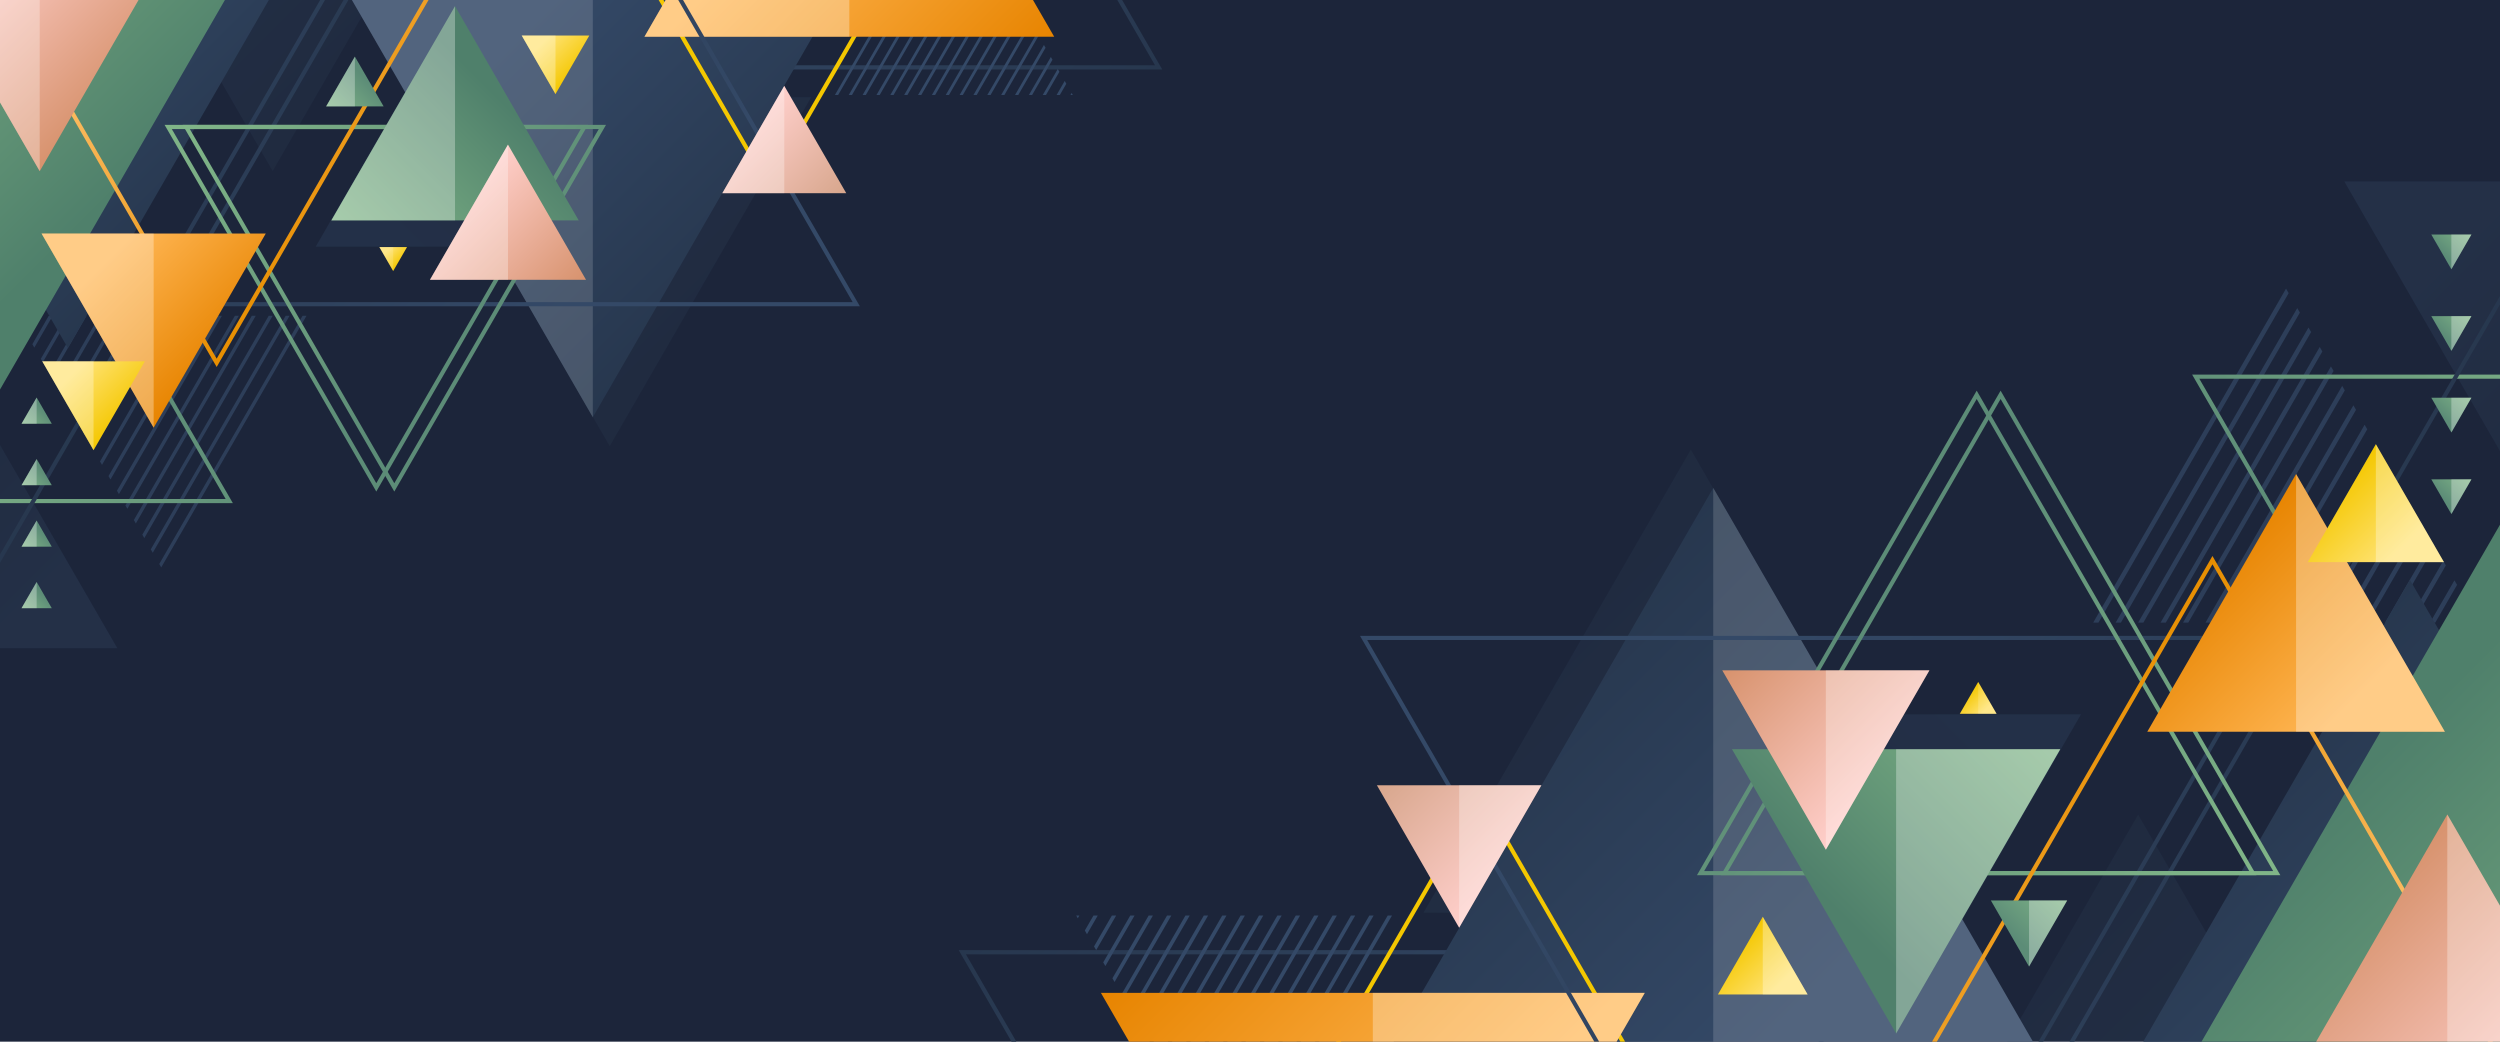 <?xml version="1.0" encoding="utf-8"?>
<!-- Generator: Adobe Illustrator 27.5.0, SVG Export Plug-In . SVG Version: 6.00 Build 0)  -->
<svg version="1.1" xmlns="http://www.w3.org/2000/svg" xmlns:xlink="http://www.w3.org/1999/xlink" x="0px" y="0px"
	 viewBox="0 0 1200 500" style="enable-background:new 0 0 1200 500;" xml:space="preserve">
<g id="BACKGROUND">
	<rect style="fill:#1C253A;" width="1200" height="500"/>
</g>
<g id="OBJECTS">
	<g>
		<defs>
			<rect id="SVGID_1_" width="1200" height="500"/>
		</defs>
		<clipPath id="SVGID_00000053547243228066503200000014245447354977002173_">
			<use xlink:href="#SVGID_1_"  style="overflow:visible;"/>
		</clipPath>
		<g style="clip-path:url(#SVGID_00000053547243228066503200000014245447354977002173_);">
			
				<linearGradient id="SVGID_00000131339209915398298870000012589160320513808826_" gradientUnits="userSpaceOnUse" x1="64.824" y1="-116.044" x2="196.928" y2="16.06">
				<stop  offset="0.307" style="stop-color:#344967"/>
				<stop  offset="1" style="stop-color:#27374E"/>
			</linearGradient>
			<polygon style="opacity:0.3;fill:url(#SVGID_00000131339209915398298870000012589160320513808826_);" points="227.583,-85.389 
				130.876,82.112 34.169,-85.389 			"/>
			
				<linearGradient id="SVGID_00000163073247188374606110000012396366195479367844_" gradientUnits="userSpaceOnUse" x1="290.975" y1="3157.259" x2="396.23" y2="3262.514" gradientTransform="matrix(-1 0 0 -1 322.862 3492.81)">
				<stop  offset="0.307" style="stop-color:#344967"/>
				<stop  offset="1" style="stop-color:#27374E"/>
			</linearGradient>
			<polygon style="opacity:0.3;fill:url(#SVGID_00000163073247188374606110000012396366195479367844_);" points="-97.792,311.127 
				-20.74,177.669 56.312,311.127 			"/>
			<g style="opacity:0.3;">
				
					<linearGradient id="SVGID_00000057111900470269348320000003871325197351270058_" gradientUnits="userSpaceOnUse" x1="206.163" y1="2620.521" x2="287.258" y2="2701.616" gradientTransform="matrix(1 0 0 -1 -35.803 2757.724)">
					<stop  offset="0.307" style="stop-color:#344967"/>
					<stop  offset="1" style="stop-color:#27374E"/>
				</linearGradient>
				<polygon style="fill:url(#SVGID_00000057111900470269348320000003871325197351270058_);" points="270.274,118.385 
					210.908,15.561 151.543,118.385 				"/>
			</g>
			
				<linearGradient id="SVGID_00000007424356539072675740000005244104421800257162_" gradientUnits="userSpaceOnUse" x1="226.607" y1="15.994" x2="358.711" y2="148.097">
				<stop  offset="0.307" style="stop-color:#344967"/>
				<stop  offset="1" style="stop-color:#27374E"/>
			</linearGradient>
			<polygon style="opacity:0.3;fill:url(#SVGID_00000007424356539072675740000005244104421800257162_);" points="389.366,46.648 
				292.659,214.149 195.953,46.648 			"/>
			<g>
				
					<linearGradient id="SVGID_00000036950588478828525000000012720106813737202835_" gradientUnits="userSpaceOnUse" x1="694.856" y1="2844.822" x2="922.107" y2="3072.072" gradientTransform="matrix(-1 0 0 -1 1200 2930.898)">
					<stop  offset="0" style="stop-color:#27374E"/>
					<stop  offset="0.693" style="stop-color:#344967"/>
				</linearGradient>
				
					<polygon style="fill:none;stroke:url(#SVGID_00000036950588478828525000000012720106813737202835_);stroke-width:2;stroke-miterlimit:10;" points="
					226.892,32.342 391.518,-252.8 556.145,32.342 				"/>
			</g>
			<g>
				
					<linearGradient id="SVGID_00000096778224246119840110000013765330264540978355_" gradientUnits="userSpaceOnUse" x1="204.926" y1="-38.593" x2="364.177" y2="120.658">
					<stop  offset="0.307" style="stop-color:#344967"/>
					<stop  offset="1" style="stop-color:#27374E"/>
				</linearGradient>
				<polygon style="fill:url(#SVGID_00000096778224246119840110000013765330264540978355_);" points="401.132,-1.639 
					284.552,200.284 167.971,-1.639 				"/>
				<polygon style="opacity:0.15;fill:#FFFFFF;" points="284.552,-1.639 284.552,200.284 167.971,-1.639 				"/>
			</g>
			<g>
				<polygon style="fill:none;stroke:#F4C700;stroke-width:2;stroke-miterlimit:10;" points="492.043,-124.612 368.701,89.023 
					245.358,-124.612 				"/>
			</g>
			<g style="opacity:0.7;">
				<polygon style="fill:#344967;" points="65.902,151.576 64.011,151.576 35.832,200.383 36.778,202.02 				"/>
				<polygon style="fill:#344967;" points="41.536,151.576 39.645,151.576 23.649,179.282 24.595,180.919 				"/>
				<polygon style="fill:#344967;" points="57.78,151.576 55.889,151.576 31.771,193.349 32.717,194.987 				"/>
				<polygon style="fill:#344967;" points="7.654,151.576 8.351,152.785 9.049,151.576 				"/>
				<polygon style="fill:#344967;" points="17.171,151.576 15.28,151.576 11.467,158.181 12.412,159.818 				"/>
				<polygon style="fill:#344967;" points="74.023,151.576 72.132,151.576 39.893,207.416 40.838,209.054 				"/>
				<polygon style="fill:#344967;" points="25.292,151.576 23.402,151.576 15.528,165.214 16.473,166.852 				"/>
				<polygon style="fill:#344967;" points="33.414,151.576 31.523,151.576 19.588,172.248 20.534,173.886 				"/>
				<polygon style="fill:#344967;" points="49.658,151.576 47.767,151.576 27.71,186.315 28.656,187.953 				"/>
				<polygon style="fill:#344967;" points="138.998,151.576 137.107,151.576 72.38,263.686 73.326,265.324 				"/>
				<polygon style="fill:#344967;" points="130.876,151.576 128.985,151.576 68.319,256.652 69.265,258.29 				"/>
				<polygon style="fill:#344967;" points="145.229,151.576 76.441,270.72 77.387,272.357 147.12,151.576 				"/>
				<polygon style="fill:#344967;" points="122.754,151.576 120.863,151.576 64.258,249.619 65.204,251.256 				"/>
				<polygon style="fill:#344967;" points="82.145,151.576 80.254,151.576 43.954,214.45 44.899,216.088 				"/>
				<polygon style="fill:#344967;" points="114.632,151.576 112.742,151.576 60.197,242.585 61.143,244.222 				"/>
				<polygon style="fill:#344967;" points="98.389,151.576 96.498,151.576 52.076,228.518 53.021,230.155 				"/>
				<polygon style="fill:#344967;" points="90.267,151.576 88.376,151.576 48.015,221.484 48.96,223.121 				"/>
				<polygon style="fill:#344967;" points="106.511,151.576 104.62,151.576 56.137,235.551 57.082,237.189 				"/>
			</g>
			<g>
				<polygon style="fill:#344967;" points="467.256,45.611 468.805,45.611 491.881,5.643 491.107,4.302 				"/>
				<polygon style="fill:#344967;" points="487.21,45.611 488.758,45.611 501.857,22.923 501.083,21.582 				"/>
				<polygon style="fill:#344967;" points="473.908,45.611 475.456,45.611 495.206,11.403 494.432,10.062 				"/>
				<polygon style="fill:#344967;" points="514.957,45.611 514.385,44.622 513.814,45.611 				"/>
				<polygon style="fill:#344967;" points="507.163,45.611 508.711,45.611 511.834,40.203 511.06,38.862 				"/>
				<polygon style="fill:#344967;" points="460.605,45.611 462.154,45.611 488.555,-0.117 487.781,-1.458 				"/>
				<polygon style="fill:#344967;" points="500.512,45.611 502.06,45.611 508.509,34.443 507.734,33.102 				"/>
				<polygon style="fill:#344967;" points="493.861,45.611 495.409,45.611 505.183,28.683 504.409,27.342 				"/>
				<polygon style="fill:#344967;" points="480.559,45.611 482.107,45.611 498.532,17.163 497.758,15.822 				"/>
				<polygon style="fill:#344967;" points="407.396,45.611 408.945,45.611 461.951,-46.197 461.177,-47.538 				"/>
				<polygon style="fill:#344967;" points="414.048,45.611 415.596,45.611 465.276,-40.437 464.502,-41.778 				"/>
				<polygon style="fill:#344967;" points="402.294,45.611 458.625,-51.957 457.851,-53.299 400.745,45.611 				"/>
				<polygon style="fill:#344967;" points="420.699,45.611 422.247,45.611 468.602,-34.677 467.828,-36.018 				"/>
				<polygon style="fill:#344967;" points="453.954,45.611 455.503,45.611 485.23,-5.877 484.455,-7.218 				"/>
				<polygon style="fill:#344967;" points="427.35,45.611 428.898,45.611 471.927,-28.917 471.153,-30.258 				"/>
				<polygon style="fill:#344967;" points="440.652,45.611 442.201,45.611 478.579,-17.397 477.804,-18.738 				"/>
				<polygon style="fill:#344967;" points="447.303,45.611 448.852,45.611 481.904,-11.637 481.13,-12.978 				"/>
				<polygon style="fill:#344967;" points="434.001,45.611 435.549,45.611 475.253,-23.157 474.479,-24.498 				"/>
			</g>
			<g>
				
					<linearGradient id="SVGID_00000071519471423230466250000007687625915981073024_" gradientUnits="userSpaceOnUse" x1="340.497" y1="-85.53" x2="474.846" y2="48.82">
					<stop  offset="0.3" style="stop-color:#FFB654"/>
					<stop  offset="1" style="stop-color:#E78400"/>
				</linearGradient>
				<polygon style="fill:url(#SVGID_00000071519471423230466250000007687625915981073024_);" points="506.022,17.644 
					407.671,-152.704 309.321,17.644 				"/>
				<polygon style="opacity:0.3;fill:#FFFFFF;" points="407.671,17.644 407.671,-152.704 309.321,17.644 				"/>
			</g>
			
				<linearGradient id="SVGID_00000088818276575258627450000017485864778821721519_" gradientUnits="userSpaceOnUse" x1="-33.464" y1="-31.103" x2="98.639" y2="101.001">
				<stop  offset="0.307" style="stop-color:#344967"/>
				<stop  offset="1" style="stop-color:#27374E"/>
			</linearGradient>
			<polygon style="fill:url(#SVGID_00000088818276575258627450000017485864778821721519_);" points="129.294,-0.448 32.588,167.053 
				-64.119,-0.448 			"/>
			<g>
				
					<linearGradient id="SVGID_00000007417410884257787820000015127850290049153672_" gradientUnits="userSpaceOnUse" x1="-36.219" y1="269.39" x2="83.902" y2="149.269">
					<stop  offset="0" style="stop-color:#81B688"/>
					<stop  offset="0.858" style="stop-color:#5C8C77"/>
				</linearGradient>
				
					<polygon style="fill:none;stroke:url(#SVGID_00000007417410884257787820000015127850290049153672_);stroke-width:2;stroke-miterlimit:10;" points="
					-62.361,240.516 23.842,91.208 110.045,240.516 				"/>
			</g>
			<g>
				
					<linearGradient id="SVGID_00000088839468013700145070000009214403051555831171_" gradientUnits="userSpaceOnUse" x1="-87.306" y1="-38.593" x2="71.945" y2="120.658">
					<stop  offset="0" style="stop-color:#81B688"/>
					<stop  offset="0.858" style="stop-color:#4F806B"/>
				</linearGradient>
				<polygon style="fill:url(#SVGID_00000088839468013700145070000009214403051555831171_);" points="108.899,-1.639 
					-7.681,200.284 -124.261,-1.639 				"/>
				<polygon style="opacity:0.3;fill:#FFFFFF;" points="-7.681,-1.639 -7.681,200.284 -124.261,-1.639 				"/>
			</g>
			<g>
				
					<linearGradient id="SVGID_00000065052027544293859860000004289552240115682182_" gradientUnits="userSpaceOnUse" x1="839.989" y1="2731.141" x2="1067.239" y2="2958.391" gradientTransform="matrix(-1 0 0 -1 1200 2930.898)">
					<stop  offset="0.307" style="stop-color:#344967"/>
					<stop  offset="1" style="stop-color:#27374E"/>
				</linearGradient>
				
					<polygon style="fill:none;stroke:url(#SVGID_00000065052027544293859860000004289552240115682182_);stroke-width:2;stroke-miterlimit:10;" points="
					81.759,146.023 246.386,-139.119 411.013,146.023 				"/>
			</g>
			<g>
				
					<linearGradient id="SVGID_00000039824377044797385930000017332328304789846145_" gradientUnits="userSpaceOnUse" x1="-123.238" y1="-66.603" x2="109.317" y2="165.952">
					<stop  offset="0.307" style="stop-color:#344967"/>
					<stop  offset="1" style="stop-color:#27374E"/>
				</linearGradient>
				
					<polygon style="fill:none;stroke:url(#SVGID_00000039824377044797385930000017332328304789846145_);stroke-width:2;stroke-miterlimit:10;" points="
					161.55,-11.639 -6.96,280.23 -175.471,-11.639 				"/>
			</g>
			<g>
				
					<linearGradient id="SVGID_00000026870278047001464850000000638825180959040157_" gradientUnits="userSpaceOnUse" x1="111.216" y1="27.739" x2="250.021" y2="166.543">
					<stop  offset="0" style="stop-color:#81B688"/>
					<stop  offset="0.858" style="stop-color:#5C8C77"/>
				</linearGradient>
				
					<polygon style="fill:none;stroke:url(#SVGID_00000026870278047001464850000000638825180959040157_);stroke-width:2;stroke-miterlimit:10;" points="
					280.498,60.949 180.618,233.946 80.738,60.949 				"/>
			</g>
			<g>
				
					<linearGradient id="SVGID_00000029019658895713089790000017505414675284939910_" gradientUnits="userSpaceOnUse" x1="119.864" y1="27.739" x2="258.669" y2="166.543">
					<stop  offset="0" style="stop-color:#81B688"/>
					<stop  offset="0.858" style="stop-color:#5C8C77"/>
				</linearGradient>
				
					<polygon style="fill:none;stroke:url(#SVGID_00000029019658895713089790000017505414675284939910_);stroke-width:2;stroke-miterlimit:10;" points="
					289.146,60.949 189.266,233.946 89.386,60.949 				"/>
			</g>
			<g>
				
					<linearGradient id="SVGID_00000031190896248548819010000008828878718491234981_" gradientUnits="userSpaceOnUse" x1="213.666" y1="2633.123" x2="294.76" y2="2714.218" gradientTransform="matrix(1 0 0 -1 -35.803 2757.724)">
					<stop  offset="0" style="stop-color:#81B688"/>
					<stop  offset="0.858" style="stop-color:#4F806B"/>
				</linearGradient>
				<polygon style="fill:url(#SVGID_00000031190896248548819010000008828878718491234981_);" points="277.776,105.783 218.41,2.959 
					159.045,105.783 				"/>
				<polygon style="opacity:0.3;fill:#FFFFFF;" points="218.41,105.783 218.41,2.959 159.045,105.783 				"/>
			</g>
			<g>
				
					<linearGradient id="SVGID_00000044167161860199362710000017086447716534409881_" gradientUnits="userSpaceOnUse" x1="218.245" y1="95" x2="269.415" y2="146.17">
					<stop  offset="0" style="stop-color:#FFCFCB"/>
					<stop  offset="1" style="stop-color:#D7926D"/>
				</linearGradient>
				<polygon style="fill:url(#SVGID_00000044167161860199362710000017086447716534409881_);" points="281.289,134.296 
					243.83,69.415 206.371,134.296 				"/>
				<polygon style="opacity:0.3;fill:#FFFFFF;" points="243.83,134.296 243.83,69.415 206.371,134.296 				"/>
			</g>
			<g>
				
					<linearGradient id="SVGID_00000066485754395021671290000011674283250055209915_" gradientUnits="userSpaceOnUse" x1="18.573" y1="-80.127" x2="189.428" y2="90.727">
					<stop  offset="0.3" style="stop-color:#FFC475"/>
					<stop  offset="1" style="stop-color:#E78E00"/>
				</linearGradient>
				
					<polygon style="fill:none;stroke:url(#SVGID_00000066485754395021671290000011674283250055209915_);stroke-width:2;stroke-miterlimit:10;" points="
					227.343,-39.48 104,174.155 -19.342,-39.48 				"/>
			</g>
			<g>
				
					<linearGradient id="SVGID_00000133505186299430452640000005736448072270028469_" gradientUnits="userSpaceOnUse" x1="36.992" y1="95.027" x2="110.514" y2="168.549">
					<stop  offset="0.3" style="stop-color:#FFB654"/>
					<stop  offset="1" style="stop-color:#E78400"/>
				</linearGradient>
				<polygon style="fill:url(#SVGID_00000133505186299430452640000005736448072270028469_);" points="127.575,112.088 
					73.753,205.31 19.932,112.088 				"/>
				<polygon style="opacity:0.3;fill:#FFFFFF;" points="73.753,112.088 73.753,205.31 19.932,112.088 				"/>
			</g>
			<g>
				
					<linearGradient id="SVGID_00000101800091858130138300000018275525022664566969_" gradientUnits="userSpaceOnUse" x1="28.081" y1="165.634" x2="61.717" y2="199.27">
					<stop  offset="0.3" style="stop-color:#FFE375"/>
					<stop  offset="1" style="stop-color:#F4C700"/>
				</linearGradient>
				<polygon style="fill:url(#SVGID_00000101800091858130138300000018275525022664566969_);" points="69.523,173.439 
					44.899,216.088 20.276,173.439 				"/>
				<polygon style="opacity:0.3;fill:#FFFFFF;" points="44.899,173.439 44.899,216.088 20.276,173.439 				"/>
			</g>
			<g>
				
					<linearGradient id="SVGID_00000160150469095321051420000013178019100211500197_" gradientUnits="userSpaceOnUse" x1="255.561" y1="11.922" x2="277.721" y2="34.083">
					<stop  offset="0.3" style="stop-color:#FFE375"/>
					<stop  offset="1" style="stop-color:#F4C700"/>
				</linearGradient>
				<polygon style="fill:url(#SVGID_00000160150469095321051420000013178019100211500197_);" points="282.864,17.065 
					266.641,45.162 250.419,17.065 				"/>
				<polygon style="opacity:0.3;fill:#FFFFFF;" points="266.641,17.065 266.641,45.162 250.419,17.065 				"/>
			</g>
			<g>
				
					<linearGradient id="SVGID_00000096760271674919380230000003035573337261112241_" gradientUnits="userSpaceOnUse" x1="181.104" y1="68.289" x2="190.195" y2="77.38" gradientTransform="matrix(1 0 0 1 3.078 48.181)">
					<stop  offset="0.3" style="stop-color:#FFE375"/>
					<stop  offset="1" style="stop-color:#F4C700"/>
				</linearGradient>
				<polygon style="fill:url(#SVGID_00000096760271674919380230000003035573337261112241_);" points="195.383,118.58 
					188.728,130.107 182.072,118.58 				"/>
				<polygon style="opacity:0.15;fill:#FFFFFF;" points="188.728,118.58 188.728,130.107 182.072,118.58 				"/>
			</g>
			<g>
				
					<linearGradient id="SVGID_00000087403663031110219440000010680100538841008788_" gradientUnits="userSpaceOnUse" x1="157.839" y1="2791.067" x2="176.688" y2="2809.917" gradientTransform="matrix(1 0 0 -1 3.078 2846.508)">
					<stop  offset="0" style="stop-color:#81B688"/>
					<stop  offset="0.858" style="stop-color:#5C8C77"/>
				</linearGradient>
				<polygon style="fill:url(#SVGID_00000087403663031110219440000010680100538841008788_);" points="184.14,51.067 170.342,27.167 
					156.543,51.067 				"/>
				<polygon style="opacity:0.3;fill:#FFFFFF;" points="170.342,51.067 170.342,27.167 156.543,51.067 				"/>
			</g>
			<g>
				
					<linearGradient id="SVGID_00000063635122433379276620000018283853688954057659_" gradientUnits="userSpaceOnUse" x1="15.349" y1="2647.922" x2="81.444" y2="2581.827" gradientTransform="matrix(1 0 0 -1 -29.336 2630.946)">
					<stop  offset="0" style="stop-color:#FFCFCB"/>
					<stop  offset="1" style="stop-color:#D7926D"/>
				</linearGradient>
				<polygon style="fill:url(#SVGID_00000063635122433379276620000018283853688954057659_);" points="67.445,-1.639 19.061,82.165 
					-29.324,-1.639 				"/>
				<polygon style="opacity:0.3;fill:#FFFFFF;" points="19.061,-1.639 19.061,82.165 -29.324,-1.639 				"/>
			</g>
			<g>
				
					<linearGradient id="SVGID_00000020399250096476005460000012601390744758896513_" gradientUnits="userSpaceOnUse" x1="366.623" y1="-197.482" x2="407.272" y2="-156.833" gradientTransform="matrix(1 0 0 1 -10.497 259.008)">
					<stop  offset="0" style="stop-color:#FFCFCB"/>
					<stop  offset="1" style="stop-color:#D7A68C"/>
				</linearGradient>
				<polygon style="fill:url(#SVGID_00000020399250096476005460000012601390744758896513_);" points="406.208,92.743 
					376.451,41.202 346.694,92.743 				"/>
				<polygon style="opacity:0.3;fill:#FFFFFF;" points="376.451,92.743 376.451,41.202 346.694,92.743 				"/>
			</g>
			<g>
				<g>
					
						<linearGradient id="SVGID_00000183960535192492215890000015417887610750847631_" gradientUnits="userSpaceOnUse" x1="12.636" y1="2864.486" x2="22.549" y2="2874.399" gradientTransform="matrix(1 0 0 -1 0 3158.715)">
						<stop  offset="0" style="stop-color:#81B688"/>
						<stop  offset="0.858" style="stop-color:#5C8C77"/>
					</linearGradient>
					<polygon style="fill:url(#SVGID_00000183960535192492215890000015417887610750847631_);" points="24.85,291.928 
						17.593,279.359 10.336,291.928 					"/>
					<polygon style="opacity:0.3;fill:#FFFFFF;" points="17.593,291.928 17.593,279.359 10.336,291.928 					"/>
				</g>
				<g>
					
						<linearGradient id="SVGID_00000005979468903687713020000016007557624134678935_" gradientUnits="userSpaceOnUse" x1="12.636" y1="2894" x2="22.549" y2="2903.913" gradientTransform="matrix(1 0 0 -1 0 3158.715)">
						<stop  offset="0" style="stop-color:#81B688"/>
						<stop  offset="0.858" style="stop-color:#5C8C77"/>
					</linearGradient>
					<polygon style="fill:url(#SVGID_00000005979468903687713020000016007557624134678935_);" points="24.85,262.414 
						17.593,249.845 10.336,262.414 					"/>
					<polygon style="opacity:0.3;fill:#FFFFFF;" points="17.593,262.414 17.593,249.845 10.336,262.414 					"/>
				</g>
				<g>
					
						<linearGradient id="SVGID_00000096031715608949998620000006741497443844925837_" gradientUnits="userSpaceOnUse" x1="12.636" y1="2923.513" x2="22.549" y2="2933.427" gradientTransform="matrix(1 0 0 -1 0 3158.715)">
						<stop  offset="0" style="stop-color:#81B688"/>
						<stop  offset="0.858" style="stop-color:#5C8C77"/>
					</linearGradient>
					<polygon style="fill:url(#SVGID_00000096031715608949998620000006741497443844925837_);" points="24.85,232.901 
						17.593,220.331 10.336,232.901 					"/>
					<polygon style="opacity:0.3;fill:#FFFFFF;" points="17.593,232.901 17.593,220.331 10.336,232.901 					"/>
				</g>
				<g>
					
						<linearGradient id="SVGID_00000008844939150921155820000005671821800412258969_" gradientUnits="userSpaceOnUse" x1="12.636" y1="2953.027" x2="22.549" y2="2962.94" gradientTransform="matrix(1 0 0 -1 0 3158.715)">
						<stop  offset="0" style="stop-color:#81B688"/>
						<stop  offset="0.858" style="stop-color:#5C8C77"/>
					</linearGradient>
					<polygon style="fill:url(#SVGID_00000008844939150921155820000005671821800412258969_);" points="24.85,203.387 
						17.593,190.818 10.336,203.387 					"/>
					<polygon style="opacity:0.3;fill:#FFFFFF;" points="17.593,203.387 17.593,190.818 10.336,203.387 					"/>
				</g>
			</g>
		</g>
		<g style="clip-path:url(#SVGID_00000053547243228066503200000014245447354977002173_);">
			
				<linearGradient id="SVGID_00000155117516885380039810000014702629541716373654_" gradientUnits="userSpaceOnUse" x1="1164.681" y1="2480.992" x2="1340.002" y2="2656.313" gradientTransform="matrix(-1 0 0 -1 2278.65 3134.999)">
				<stop  offset="0.307" style="stop-color:#344967"/>
				<stop  offset="1" style="stop-color:#27374E"/>
			</linearGradient>
			<polygon style="opacity:0.3;fill:url(#SVGID_00000155117516885380039810000014702629541716373654_);" points="897.965,613.324 
				1026.308,391.026 1154.652,613.324 			"/>
			
				<linearGradient id="SVGID_00000098182903110020393080000001347924233904566718_" gradientUnits="userSpaceOnUse" x1="-798.107" y1="412.486" x2="-658.418" y2="552.174" gradientTransform="matrix(1 0 0 1 1955.788 -357.811)">
				<stop  offset="0.307" style="stop-color:#344967"/>
				<stop  offset="1" style="stop-color:#27374E"/>
			</linearGradient>
			<polygon style="opacity:0.3;fill:url(#SVGID_00000098182903110020393080000001347924233904566718_);" points="1329.784,87.09 
				1227.525,264.208 1125.266,87.09 			"/>
			<g style="opacity:0.3;">
				
					<linearGradient id="SVGID_00000086692576469429269650000017153854416802067357_" gradientUnits="userSpaceOnUse" x1="1340.546" y1="-59.363" x2="1448.17" y2="48.261" gradientTransform="matrix(-1 0 0 1 2314.452 377.275)">
					<stop  offset="0.307" style="stop-color:#344967"/>
					<stop  offset="1" style="stop-color:#27374E"/>
				</linearGradient>
				<polygon style="fill:url(#SVGID_00000086692576469429269650000017153854416802067357_);" points="841.308,342.886 
					920.094,479.348 998.88,342.886 				"/>
			</g>
			
				<linearGradient id="SVGID_00000057121687150250525090000013492091530281660834_" gradientUnits="userSpaceOnUse" x1="1379.391" y1="2656.225" x2="1554.711" y2="2831.546" gradientTransform="matrix(-1 0 0 -1 2278.65 3134.999)">
				<stop  offset="0.307" style="stop-color:#344967"/>
				<stop  offset="1" style="stop-color:#27374E"/>
			</linearGradient>
			<polygon style="opacity:0.3;fill:url(#SVGID_00000057121687150250525090000013492091530281660834_);" points="683.255,438.091 
				811.599,215.793 939.942,438.091 			"/>
			<g>
				
					<linearGradient id="SVGID_00000108301717966515719530000018035001529000872862_" gradientUnits="userSpaceOnUse" x1="-548.662" y1="182.17" x2="-247.842" y2="482.99" gradientTransform="matrix(1 0 0 1 1078.65 204.102)">
					<stop  offset="0" style="stop-color:#27374E"/>
					<stop  offset="0.693" style="stop-color:#344967"/>
				</linearGradient>
				
					<polygon style="fill:none;stroke:url(#SVGID_00000108301717966515719530000018035001529000872862_);stroke-width:2;stroke-miterlimit:10;" points="
					898.882,457.077 680.398,835.502 461.915,457.077 				"/>
			</g>
			<g>
				
					<linearGradient id="SVGID_00000083782521145960535020000011290918670221034427_" gradientUnits="userSpaceOnUse" x1="1350.616" y1="2583.78" x2="1561.966" y2="2795.13" gradientTransform="matrix(-1 0 0 -1 2278.65 3134.999)">
					<stop  offset="0.307" style="stop-color:#344967"/>
					<stop  offset="1" style="stop-color:#27374E"/>
				</linearGradient>
				<polygon style="fill:url(#SVGID_00000083782521145960535020000011290918670221034427_);" points="667.64,502.175 
					822.359,234.195 977.078,502.175 				"/>
				<polygon style="opacity:0.15;fill:#FFFFFF;" points="822.359,502.175 822.359,234.195 977.078,502.175 				"/>
			</g>
			<g>
				<polygon style="fill:none;stroke:#F4C700;stroke-width:2;stroke-miterlimit:10;" points="546.988,665.378 710.681,381.853 
					874.374,665.378 				"/>
			</g>
			<g style="opacity:0.7;">
				<polygon style="fill:#344967;" points="1112.539,298.836 1115.049,298.836 1152.446,234.063 1151.191,231.89 				"/>
				<polygon style="fill:#344967;" points="1144.876,298.836 1147.385,298.836 1168.614,262.067 1167.359,259.894 				"/>
				<polygon style="fill:#344967;" points="1123.318,298.836 1125.828,298.836 1157.835,243.398 1156.58,241.225 				"/>
				<polygon style="fill:#344967;" points="1189.843,298.836 1188.917,297.233 1187.991,298.836 				"/>
				<polygon style="fill:#344967;" points="1177.212,298.836 1179.722,298.836 1184.782,290.071 1183.527,287.898 				"/>
				<polygon style="fill:#344967;" points="1101.76,298.836 1104.27,298.836 1147.056,224.728 1145.802,222.555 				"/>
				<polygon style="fill:#344967;" points="1166.433,298.836 1168.943,298.836 1179.393,280.737 1178.138,278.563 				"/>
				<polygon style="fill:#344967;" points="1155.654,298.836 1158.164,298.836 1174.003,271.402 1172.749,269.229 				"/>
				<polygon style="fill:#344967;" points="1134.097,298.836 1136.606,298.836 1163.224,252.732 1161.97,250.559 				"/>
				<polygon style="fill:#344967;" points="1015.53,298.836 1018.039,298.836 1103.941,150.051 1102.686,147.877 				"/>
				<polygon style="fill:#344967;" points="1026.308,298.836 1028.818,298.836 1109.33,159.385 1108.076,157.212 				"/>
				<polygon style="fill:#344967;" points="1007.26,298.836 1098.552,140.716 1097.297,138.542 1004.751,298.836 				"/>
				<polygon style="fill:#344967;" points="1037.087,298.836 1039.597,298.836 1114.72,168.72 1113.465,166.547 				"/>
				<polygon style="fill:#344967;" points="1090.981,298.836 1093.491,298.836 1141.667,215.394 1140.412,213.22 				"/>
				<polygon style="fill:#344967;" points="1047.866,298.836 1050.376,298.836 1120.109,178.055 1118.854,175.882 				"/>
				<polygon style="fill:#344967;" points="1069.424,298.836 1071.933,298.836 1130.888,196.724 1129.633,194.551 				"/>
				<polygon style="fill:#344967;" points="1080.203,298.836 1082.712,298.836 1136.277,206.059 1135.023,203.886 				"/>
				<polygon style="fill:#344967;" points="1058.645,298.836 1061.155,298.836 1125.499,187.389 1124.244,185.216 				"/>
			</g>
			<g>
				<polygon style="fill:#344967;" points="579.883,439.467 577.828,439.467 547.203,492.511 548.23,494.291 				"/>
				<polygon style="fill:#344967;" points="553.402,439.467 551.347,439.467 533.963,469.578 534.99,471.358 				"/>
				<polygon style="fill:#344967;" points="571.056,439.467 569.001,439.467 542.789,484.867 543.817,486.647 				"/>
				<polygon style="fill:#344967;" points="516.578,439.467 517.336,440.78 518.094,439.467 				"/>
				<polygon style="fill:#344967;" points="526.921,439.467 524.866,439.467 520.722,446.645 521.75,448.425 				"/>
				<polygon style="fill:#344967;" points="588.71,439.467 586.655,439.467 551.616,500.155 552.644,501.935 				"/>
				<polygon style="fill:#344967;" points="535.748,439.467 533.693,439.467 525.136,454.289 526.163,456.069 				"/>
				<polygon style="fill:#344967;" points="544.575,439.467 542.52,439.467 529.549,461.934 530.577,463.714 				"/>
				<polygon style="fill:#344967;" points="562.229,439.467 560.174,439.467 538.376,477.222 539.404,479.002 				"/>
				<polygon style="fill:#344967;" points="659.326,439.467 657.271,439.467 586.924,561.31 587.952,563.09 				"/>
				<polygon style="fill:#344967;" points="650.499,439.467 648.444,439.467 582.511,553.666 583.538,555.446 				"/>
				<polygon style="fill:#344967;" points="666.098,439.467 591.338,568.955 592.365,570.735 668.153,439.467 				"/>
				<polygon style="fill:#344967;" points="641.672,439.467 639.617,439.467 578.097,546.022 579.125,547.802 				"/>
				<polygon style="fill:#344967;" points="597.537,439.467 595.482,439.467 556.03,507.8 557.057,509.58 				"/>
				<polygon style="fill:#344967;" points="632.845,439.467 630.79,439.467 573.684,538.377 574.711,540.157 				"/>
				<polygon style="fill:#344967;" points="615.191,439.467 613.136,439.467 564.857,523.089 565.884,524.868 				"/>
				<polygon style="fill:#344967;" points="606.364,439.467 604.309,439.467 560.443,515.444 561.471,517.224 				"/>
				<polygon style="fill:#344967;" points="624.018,439.467 621.963,439.467 569.27,530.733 570.298,532.513 				"/>
			</g>
			<g>
				
					<linearGradient id="SVGID_00000018954568756886100440000002375064222513087417_" gradientUnits="userSpaceOnUse" x1="1530.538" y1="2521.489" x2="1708.839" y2="2699.79" gradientTransform="matrix(-1 0 0 -1 2278.65 3134.999)">
					<stop  offset="0.3" style="stop-color:#FFB654"/>
					<stop  offset="1" style="stop-color:#E78400"/>
				</linearGradient>
				<polygon style="fill:url(#SVGID_00000018954568756886100440000002375064222513087417_);" points="528.436,476.584 
					658.961,702.661 789.487,476.584 				"/>
				<polygon style="opacity:0.3;fill:#FFFFFF;" points="658.961,476.584 658.961,702.661 789.487,476.584 				"/>
			</g>
			
				<linearGradient id="SVGID_00000081616627025484024610000009189882466406512008_" gradientUnits="userSpaceOnUse" x1="1034.238" y1="2593.721" x2="1209.559" y2="2769.042" gradientTransform="matrix(-1 0 0 -1 2278.65 3134.999)">
				<stop  offset="0.307" style="stop-color:#344967"/>
				<stop  offset="1" style="stop-color:#27374E"/>
			</linearGradient>
			<polygon style="fill:url(#SVGID_00000081616627025484024610000009189882466406512008_);" points="1028.408,500.595 
				1156.751,278.297 1285.095,500.595 			"/>
			<g>
				
					<linearGradient id="SVGID_00000114776440877201624940000007748481292812506549_" gradientUnits="userSpaceOnUse" x1="1030.969" y1="2992.012" x2="1189.613" y2="2833.368" gradientTransform="matrix(-1 0 0 -1 2278.65 3134.999)">
					<stop  offset="0" style="stop-color:#81B688"/>
					<stop  offset="0.858" style="stop-color:#5C8C77"/>
				</linearGradient>
				
					<polygon style="fill:none;stroke:url(#SVGID_00000114776440877201624940000007748481292812506549_);stroke-width:2;stroke-miterlimit:10;" points="
					1282.762,180.801 1168.359,378.954 1053.955,180.801 				"/>
			</g>
			<g>
				
					<linearGradient id="SVGID_00000000210378878225528990000012709034459903614650_" gradientUnits="userSpaceOnUse" x1="962.782" y1="2583.78" x2="1174.131" y2="2795.13" gradientTransform="matrix(-1 0 0 -1 2278.65 3134.999)">
					<stop  offset="0" style="stop-color:#81B688"/>
					<stop  offset="0.858" style="stop-color:#4F806B"/>
				</linearGradient>
				<polygon style="fill:url(#SVGID_00000000210378878225528990000012709034459903614650_);" points="1055.475,502.175 
					1210.193,234.195 1364.912,502.175 				"/>
				<polygon style="opacity:0.3;fill:#FFFFFF;" points="1210.193,502.175 1210.193,234.195 1364.912,502.175 				"/>
			</g>
			<g>
				
					<linearGradient id="SVGID_00000101825302943094177590000005573268132061417875_" gradientUnits="userSpaceOnUse" x1="-356.05" y1="31.299" x2="-55.23" y2="332.119" gradientTransform="matrix(1 0 0 1 1078.65 204.102)">
					<stop  offset="0.307" style="stop-color:#344967"/>
					<stop  offset="1" style="stop-color:#27374E"/>
				</linearGradient>
				
					<polygon style="fill:none;stroke:url(#SVGID_00000101825302943094177590000005573268132061417875_);stroke-width:2;stroke-miterlimit:10;" points="
					1091.494,306.206 873.01,684.631 654.527,306.206 				"/>
			</g>
			<g>
				
					<linearGradient id="SVGID_00000016779659699303381650000003118798123919170217_" gradientUnits="userSpaceOnUse" x1="915.482" y1="2547.114" x2="1223.343" y2="2854.975" gradientTransform="matrix(-1 0 0 -1 2278.65 3134.999)">
					<stop  offset="0.307" style="stop-color:#344967"/>
					<stop  offset="1" style="stop-color:#27374E"/>
				</linearGradient>
				
					<polygon style="fill:none;stroke:url(#SVGID_00000016779659699303381650000003118798123919170217_);stroke-width:2;stroke-miterlimit:10;" points="
					985.6,515.446 1209.237,128.094 1432.875,515.446 				"/>
			</g>
			<g>
				
					<linearGradient id="SVGID_00000145739989169824970150000015904547789602893725_" gradientUnits="userSpaceOnUse" x1="1226.637" y1="2672.319" x2="1410.077" y2="2855.759" gradientTransform="matrix(-1 0 0 -1 2278.65 3134.999)">
					<stop  offset="0" style="stop-color:#81B688"/>
					<stop  offset="0.858" style="stop-color:#5C8C77"/>
				</linearGradient>
				
					<polygon style="fill:none;stroke:url(#SVGID_00000145739989169824970150000015904547789602893725_);stroke-width:2;stroke-miterlimit:10;" points="
					827.738,419.112 960.293,189.52 1092.848,419.112 				"/>
			</g>
			<g>
				
					<linearGradient id="SVGID_00000150092970374603068410000010357638572182380697_" gradientUnits="userSpaceOnUse" x1="1238.114" y1="2672.319" x2="1421.554" y2="2855.759" gradientTransform="matrix(-1 0 0 -1 2278.65 3134.999)">
					<stop  offset="0" style="stop-color:#81B688"/>
					<stop  offset="0.858" style="stop-color:#5C8C77"/>
				</linearGradient>
				
					<polygon style="fill:none;stroke:url(#SVGID_00000150092970374603068410000010357638572182380697_);stroke-width:2;stroke-miterlimit:10;" points="
					816.261,419.112 948.816,189.52 1081.371,419.112 				"/>
			</g>
			<g>
				
					<linearGradient id="SVGID_00000161606849339983983850000017709513022402551963_" gradientUnits="userSpaceOnUse" x1="1350.502" y1="-42.639" x2="1458.127" y2="64.986" gradientTransform="matrix(-1 0 0 1 2314.452 377.275)">
					<stop  offset="0" style="stop-color:#81B688"/>
					<stop  offset="0.858" style="stop-color:#4F806B"/>
				</linearGradient>
				<polygon style="fill:url(#SVGID_00000161606849339983983850000017709513022402551963_);" points="831.352,359.611 
					910.138,496.073 988.924,359.611 				"/>
				<polygon style="opacity:0.3;fill:#FFFFFF;" points="910.138,359.611 910.138,496.073 988.924,359.611 				"/>
			</g>
			<g>
				
					<linearGradient id="SVGID_00000142872457379002156020000000003654583861720224_" gradientUnits="userSpaceOnUse" x1="1368.293" y1="2761.078" x2="1436.202" y2="2828.988" gradientTransform="matrix(-1 0 0 -1 2278.65 3134.999)">
					<stop  offset="0" style="stop-color:#FFCFCB"/>
					<stop  offset="1" style="stop-color:#D7926D"/>
				</linearGradient>
				<polygon style="fill:url(#SVGID_00000142872457379002156020000000003654583861720224_);" points="826.689,321.77 
					876.403,407.876 926.116,321.77 				"/>
				<polygon style="opacity:0.3;fill:#FFFFFF;" points="876.403,321.77 876.403,407.876 926.116,321.77 				"/>
			</g>
			<g>
				
					<linearGradient id="SVGID_00000080172695282541491710000003755112805304176831_" gradientUnits="userSpaceOnUse" x1="1103.686" y1="2529.165" x2="1329.661" y2="2755.14" gradientTransform="matrix(-1 0 0 -1 2278.65 3134.999)">
					<stop  offset="0.3" style="stop-color:#FFC475"/>
					<stop  offset="1" style="stop-color:#E78E00"/>
				</linearGradient>
				
					<polygon style="fill:none;stroke:url(#SVGID_00000080172695282541491710000003755112805304176831_);stroke-width:2;stroke-miterlimit:10;" points="
					898.283,552.396 1061.977,268.871 1225.67,552.396 				"/>
			</g>
			<g>
				
					<linearGradient id="SVGID_00000108302573097020129410000006659571302307128708_" gradientUnits="userSpaceOnUse" x1="1127.744" y1="2761.114" x2="1225.318" y2="2858.688" gradientTransform="matrix(-1 0 0 -1 2278.65 3134.999)">
					<stop  offset="0.3" style="stop-color:#FFB654"/>
					<stop  offset="1" style="stop-color:#E78400"/>
				</linearGradient>
				<polygon style="fill:url(#SVGID_00000108302573097020129410000006659571302307128708_);" points="1030.69,351.243 
					1102.119,227.524 1173.548,351.243 				"/>
				<polygon style="opacity:0.3;fill:#FFFFFF;" points="1102.119,351.243 1102.119,227.524 1173.548,351.243 				"/>
			</g>
			<g>
				
					<linearGradient id="SVGID_00000132076408653118790680000013605005648733911696_" gradientUnits="userSpaceOnUse" x1="1115.918" y1="2854.819" x2="1160.558" y2="2899.459" gradientTransform="matrix(-1 0 0 -1 2278.65 3134.999)">
					<stop  offset="0.3" style="stop-color:#FFE375"/>
					<stop  offset="1" style="stop-color:#F4C700"/>
				</linearGradient>
				<polygon style="fill:url(#SVGID_00000132076408653118790680000013605005648733911696_);" points="1107.733,269.821 
					1140.412,213.22 1173.091,269.821 				"/>
				<polygon style="opacity:0.3;fill:#FFFFFF;" points="1140.412,269.821 1140.412,213.22 1173.091,269.821 				"/>
			</g>
			<g>
				
					<linearGradient id="SVGID_00000085209439432852335620000002515340047202783360_" gradientUnits="userSpaceOnUse" x1="1417.817" y1="2650.822" x2="1447.227" y2="2680.231" gradientTransform="matrix(-1 0 0 -1 2278.65 3134.999)">
					<stop  offset="0.3" style="stop-color:#FFE375"/>
					<stop  offset="1" style="stop-color:#F4C700"/>
				</linearGradient>
				<polygon style="fill:url(#SVGID_00000085209439432852335620000002515340047202783360_);" points="824.599,477.353 
					846.128,440.063 867.657,477.353 				"/>
				<polygon style="opacity:0.3;fill:#FFFFFF;" points="846.128,477.353 846.128,440.063 867.657,477.353 				"/>
			</g>
			<g>
				
					<linearGradient id="SVGID_00000129202336439147280280000002877580615988884141_" gradientUnits="userSpaceOnUse" x1="1320.008" y1="2741.391" x2="1332.074" y2="2753.456" gradientTransform="matrix(-1 0 0 -1 2275.572 3086.818)">
					<stop  offset="0.3" style="stop-color:#FFE375"/>
					<stop  offset="1" style="stop-color:#F4C700"/>
				</linearGradient>
				<polygon style="fill:url(#SVGID_00000129202336439147280280000002877580615988884141_);" points="940.698,342.627 
					949.531,327.329 958.364,342.627 				"/>
				<polygon style="opacity:0.15;fill:#FFFFFF;" points="949.531,342.627 949.531,327.329 958.364,342.627 				"/>
			</g>
			<g>
				
					<linearGradient id="SVGID_00000025409947524699868460000008901778692625232288_" gradientUnits="userSpaceOnUse" x1="1289.132" y1="137.931" x2="1314.148" y2="162.947" gradientTransform="matrix(-1 0 0 1 2275.572 288.491)">
					<stop  offset="0" style="stop-color:#81B688"/>
					<stop  offset="0.858" style="stop-color:#5C8C77"/>
				</linearGradient>
				<polygon style="fill:url(#SVGID_00000025409947524699868460000008901778692625232288_);" points="955.619,432.227 
					973.932,463.946 992.245,432.227 				"/>
				<polygon style="opacity:0.3;fill:#FFFFFF;" points="973.932,432.227 973.932,463.946 992.245,432.227 				"/>
			</g>
			<g>
				
					<linearGradient id="SVGID_00000150781399782050344320000002920088162533582470_" gradientUnits="userSpaceOnUse" x1="1089.424" y1="18.476" x2="1177.14" y2="-69.241" gradientTransform="matrix(-1 0 0 1 2307.986 504.054)">
					<stop  offset="0" style="stop-color:#FFCFCB"/>
					<stop  offset="1" style="stop-color:#D7926D"/>
				</linearGradient>
				<polygon style="fill:url(#SVGID_00000150781399782050344320000002920088162533582470_);" points="1110.491,502.175 
					1174.704,390.954 1238.917,502.175 				"/>
				<polygon style="opacity:0.3;fill:#FFFFFF;" points="1174.704,502.175 1174.704,390.954 1238.917,502.175 				"/>
			</g>
			<g>
				
					<linearGradient id="SVGID_00000165235960096887575660000015817052970654668469_" gradientUnits="userSpaceOnUse" x1="1561.778" y1="2457.646" x2="1615.725" y2="2511.593" gradientTransform="matrix(-1 0 0 -1 2289.146 2875.991)">
					<stop  offset="0" style="stop-color:#FFCFCB"/>
					<stop  offset="1" style="stop-color:#D7A68C"/>
				</linearGradient>
				<polygon style="fill:url(#SVGID_00000165235960096887575660000015817052970654668469_);" points="660.903,376.916 
					700.395,445.318 739.887,376.916 				"/>
				<polygon style="opacity:0.3;fill:#FFFFFF;" points="700.395,376.916 700.395,445.318 739.887,376.916 				"/>
			</g>
			<g>
				<g>
					
						<linearGradient id="SVGID_00000170964365447889309720000011713122972660630419_" gradientUnits="userSpaceOnUse" x1="1095.42" y1="133.232" x2="1108.576" y2="146.388" gradientTransform="matrix(-1 0 0 1 2278.65 -23.715)">
						<stop  offset="0" style="stop-color:#81B688"/>
						<stop  offset="0.858" style="stop-color:#5C8C77"/>
					</linearGradient>
					<polygon style="fill:url(#SVGID_00000170964365447889309720000011713122972660630419_);" points="1167.021,112.569 
						1176.652,129.251 1186.283,112.569 					"/>
					<polygon style="opacity:0.3;fill:#FFFFFF;" points="1176.652,112.569 1176.652,129.251 1186.283,112.569 					"/>
				</g>
				<g>
					
						<linearGradient id="SVGID_00000085964212747929924290000010872702231456994985_" gradientUnits="userSpaceOnUse" x1="1095.42" y1="172.4" x2="1108.576" y2="185.557" gradientTransform="matrix(-1 0 0 1 2278.65 -23.715)">
						<stop  offset="0" style="stop-color:#81B688"/>
						<stop  offset="0.858" style="stop-color:#5C8C77"/>
					</linearGradient>
					<polygon style="fill:url(#SVGID_00000085964212747929924290000010872702231456994985_);" points="1167.021,151.738 
						1176.652,168.42 1186.283,151.738 					"/>
					<polygon style="opacity:0.3;fill:#FFFFFF;" points="1176.652,151.738 1176.652,168.42 1186.283,151.738 					"/>
				</g>
				<g>
					
						<linearGradient id="SVGID_00000108988073832802354630000007239813294992015248_" gradientUnits="userSpaceOnUse" x1="1095.42" y1="211.569" x2="1108.576" y2="224.726" gradientTransform="matrix(-1 0 0 1 2278.65 -23.715)">
						<stop  offset="0" style="stop-color:#81B688"/>
						<stop  offset="0.858" style="stop-color:#5C8C77"/>
					</linearGradient>
					<polygon style="fill:url(#SVGID_00000108988073832802354630000007239813294992015248_);" points="1167.021,190.907 
						1176.652,207.589 1186.283,190.907 					"/>
					<polygon style="opacity:0.3;fill:#FFFFFF;" points="1176.652,190.907 1176.652,207.589 1186.283,190.907 					"/>
				</g>
				<g>
					
						<linearGradient id="SVGID_00000112610322043598939040000012822428473639616393_" gradientUnits="userSpaceOnUse" x1="1095.42" y1="250.738" x2="1108.576" y2="263.895" gradientTransform="matrix(-1 0 0 1 2278.65 -23.715)">
						<stop  offset="0" style="stop-color:#81B688"/>
						<stop  offset="0.858" style="stop-color:#5C8C77"/>
					</linearGradient>
					<polygon style="fill:url(#SVGID_00000112610322043598939040000012822428473639616393_);" points="1167.021,230.076 
						1176.652,246.757 1186.283,230.076 					"/>
					<polygon style="opacity:0.3;fill:#FFFFFF;" points="1176.652,230.076 1176.652,246.757 1186.283,230.076 					"/>
				</g>
			</g>
		</g>
	</g>
</g>
</svg>
